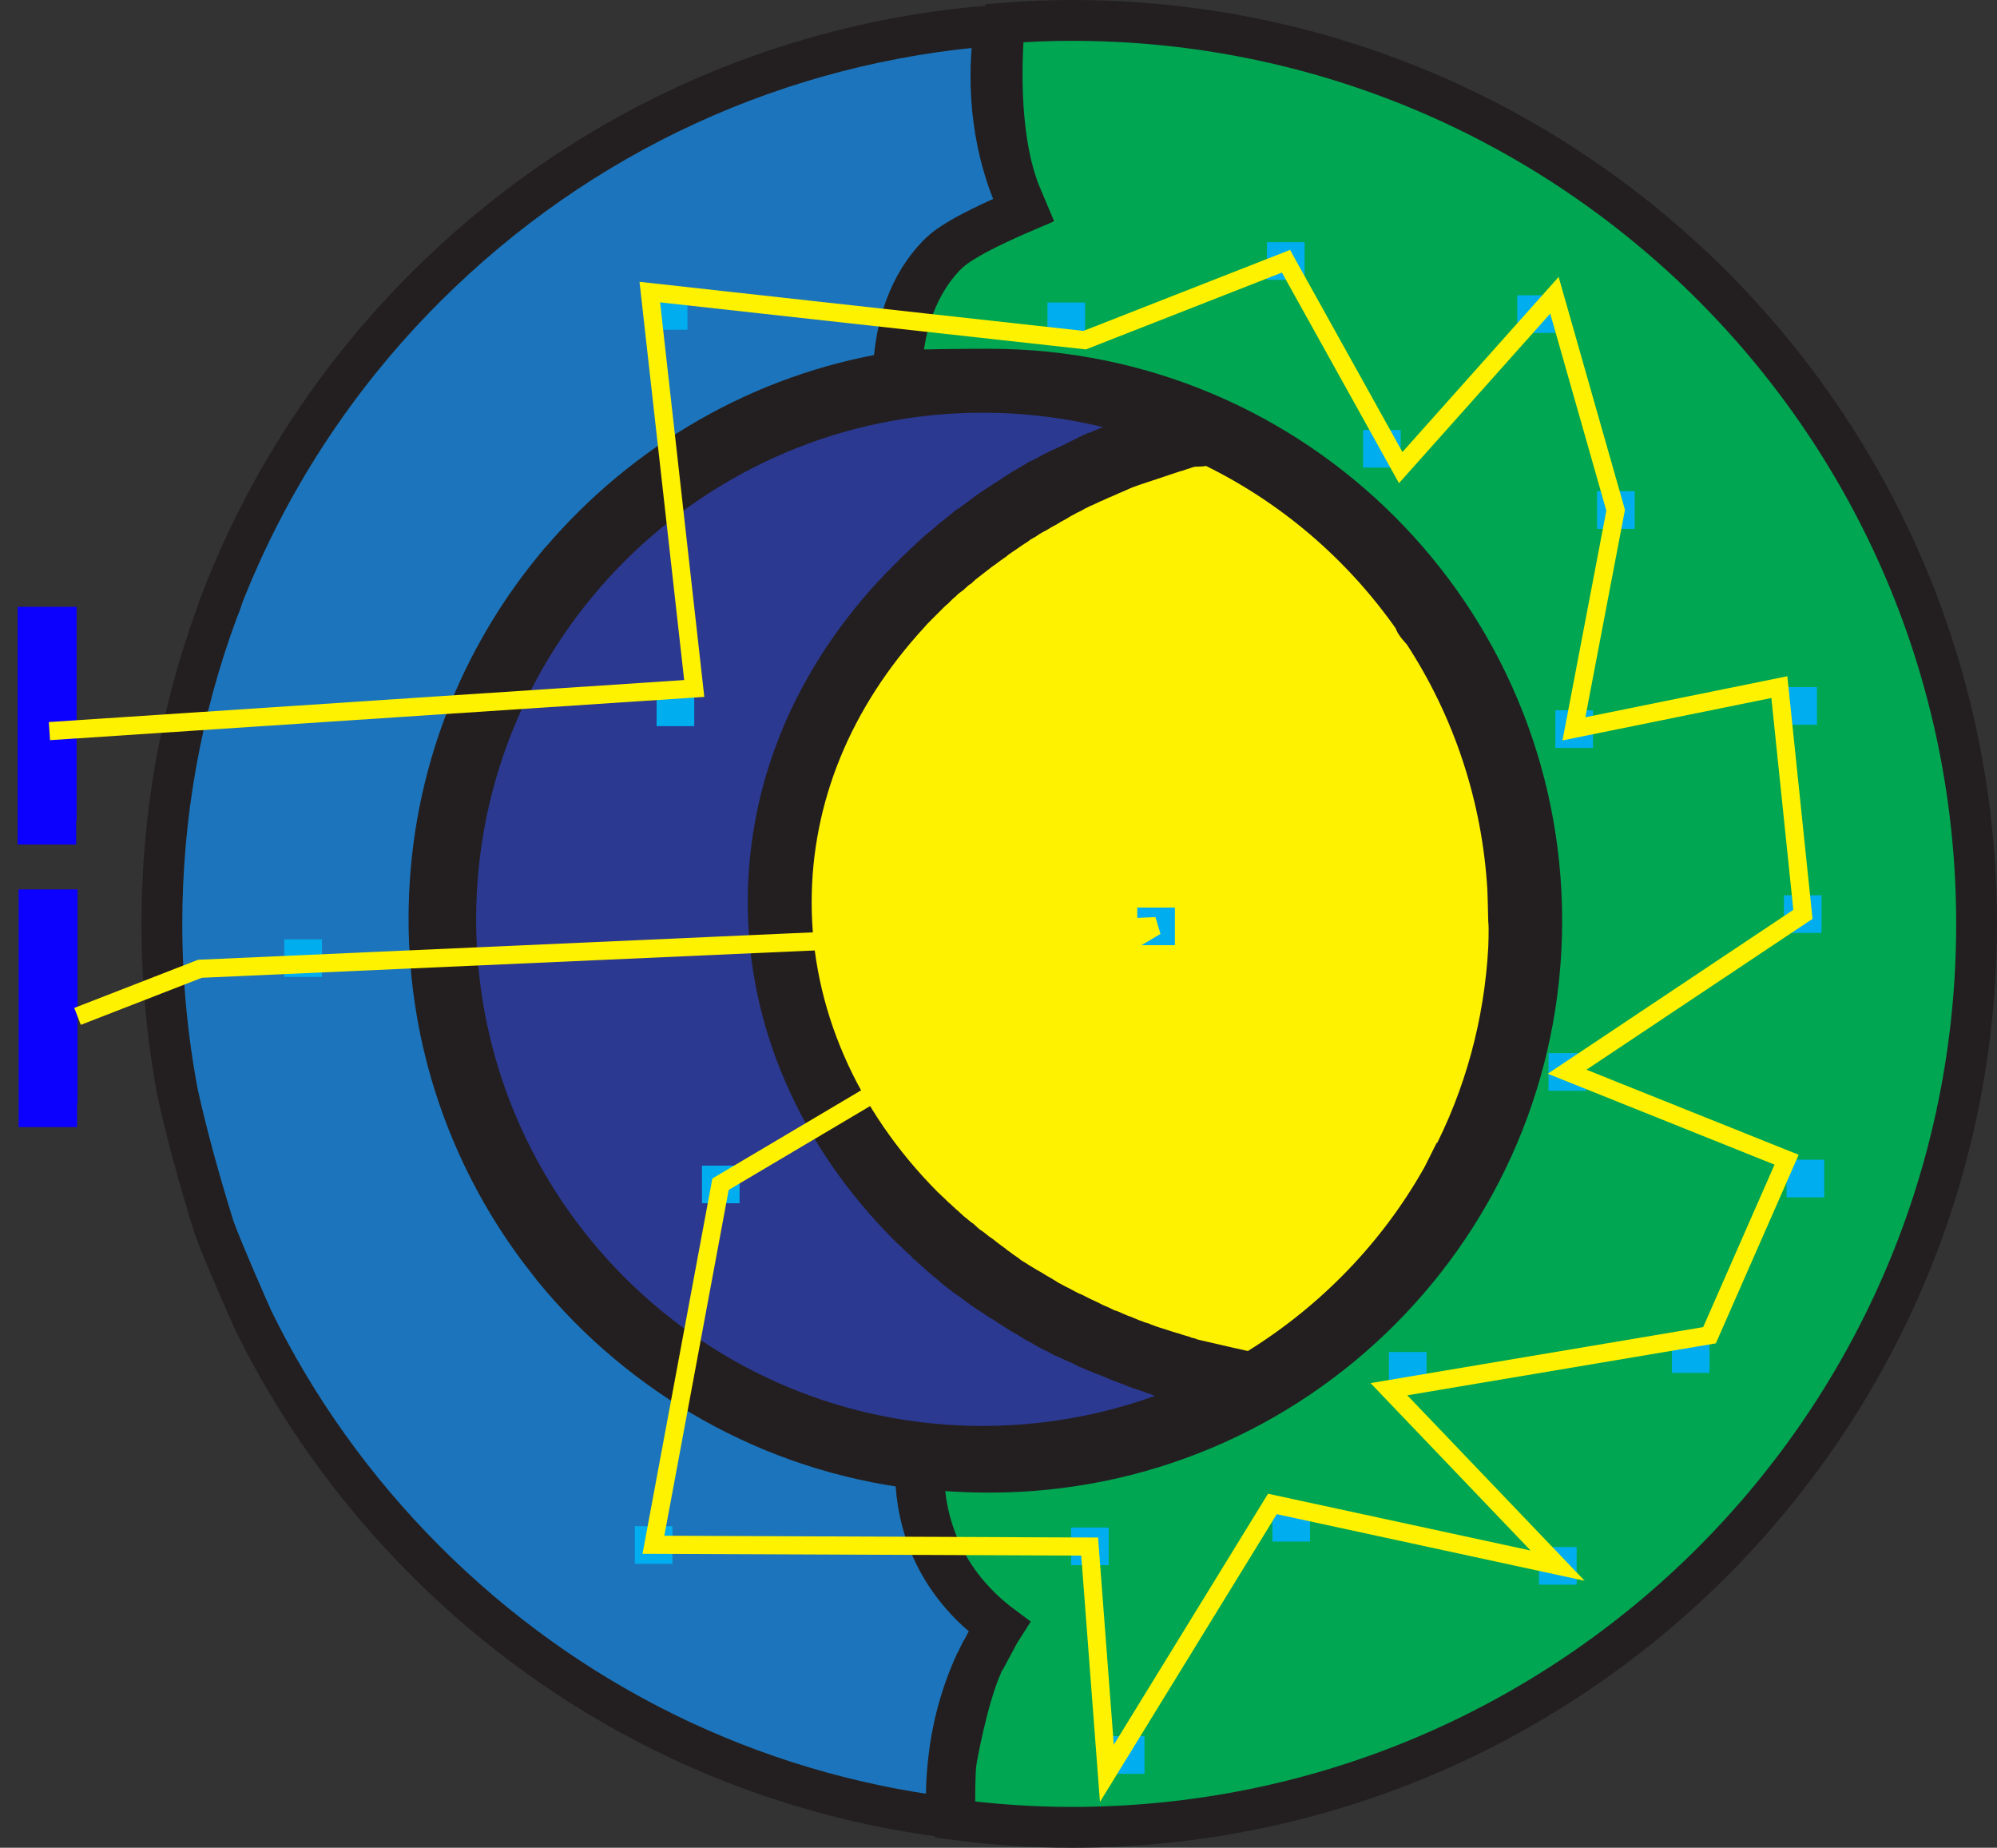<?xml version="1.0" encoding="utf-8"?>
<!-- Generator: Adobe Illustrator 19.2.1, SVG Export Plug-In . SVG Version: 6.00 Build 0)  -->
<svg version="1.1" id="Layer_1" xmlns="http://www.w3.org/2000/svg" xmlns:xlink="http://www.w3.org/1999/xlink" x="0px" y="0px"
	 viewBox="0 0 440.4 407.4" style="enable-background:new 0 0 440.4 407.4;" xml:space="preserve">
<rect x="0" y="0" width="440.4" height="407.4" fill="#333333" stroke="none"/>
<style type="text/css">
	.st0{fill:#00A651;stroke:#231F20;stroke-width:9;stroke-miterlimit:10;}
	.st1{fill:#1C75BC;stroke:#231F20;stroke-width:9;stroke-miterlimit:10;}
	.st2{fill:#2B3990;stroke:#231F20;stroke-width:9;stroke-miterlimit:10;}
	.st3{fill:#FFF200;stroke:#231F20;stroke-width:9;stroke-miterlimit:10;}
	.st4{fill:#00AEEF;}
	.st5{fill:#0C00FF;}
	.st6{fill:none;stroke:#FFF200;stroke-width:4;}
</style>
<path id="DIF:_SunRays" class="st0" d="M236.4,4.5c-5,0-10,0.2-14.9,0.6c-0.9,10.3-1,26.1,3.4,37.3c0.6,1.5,1.2,2.8,1.7,4
	c-14.3,6.1-16.8,8.7-18.2,10.1c-5.8,6.1-9.1,14.7-9.6,25.2c5.4-0.2,11.8-0.3,19.4-0.3C285.5,81.4,340,135.9,340,203
	s-54.5,121.6-121.8,121.6c-11.5,0-20.9-1.6-14.5-0.8c-0.1,8.8,2.4,23.6,17.5,34.8c-0.4,0.6-4.4,8.2-4.5,8.3
	c-3.4,7.5-5.8,21.3-5.8,21.4c0,0.2,0,0.3-0.1,0.5c-0.2,2.3-0.3,7.4-0.2,12.4c8.5,1.1,17.1,1.7,25.8,1.7
	c110.2,0,199.5-89.2,199.5-199.2S346.6,4.5,236.4,4.5z"/>
<path id="DIF:_MoonRAys" class="st1" d="M201.9,323.8c-32-3.9-60.3-20.3-79.8-44.1l-3.4-4.4c-15.1-20.3-24.1-45.5-24.1-72.7
	c0-29,10.1-55.6,27.1-76.6c0,0,2-2.5,2.1-2.5c18.4-21.5,44.1-36.7,73.2-41.4c0.4-10.7,3.7-19.6,9.7-25.8c1.4-1.4,3.9-4,18.2-10.1
	c-0.6-1.2-1.2-2.6-1.7-4c-5.7-14.4-5.1-28.5-3.8-36.6C172,9.2,127.8,29.4,93.8,63.4C74,83.2,58.9,106.5,49,131.9
	c0.1,0.1-1,2.8-1,2.8c-8.1,21.8-12.3,45.1-12.3,69.1c0,12.6,1.2,25.1,3.5,37.3c2,9,4.7,18.9,8,29.5c1.8,5.1,8.5,20.2,8.5,20.2
	c9.5,19.5,22.4,37.6,38.2,53.4c31.4,31.4,71.6,51,115,56.5c-0.3-2.9-0.3-7,0.2-11.9c0-0.2,0-0.3,0.1-0.5c0-0.1,0-0.2,0-0.4
	c0.7-6.3,2.4-13.6,5.8-21.1c0-0.1,0.1-0.2,0.2-0.3c0.2-0.4,0.3-0.7,0.5-1.1c0.1-0.3,0.3-0.6,0.4-0.8c0.1-0.3,0.2-0.5,0.4-0.7
	c0.3-0.6,0.6-1.1,0.9-1.7c0.2-0.3,0.4-0.6,0.5-0.9c0.1-0.1,0.1-0.2,0.2-0.3c0.1-0.2,0.2-0.4,0.3-0.6c0.4-0.6,0.7-1.2,1.1-1.8
	C204.3,347.4,201.8,332.6,201.9,323.8z"/>
<path id="DIF:_Moon" class="st2" d="M268.2,306.9c-15.9,7.9-33.6,12-51.5,12c-64.1,0-116.2-52.1-116.2-116.2
	c0-64.1,52.1-116.2,116.2-116.2c14.1,0,27.7,2.5,40.7,7.3c-0.4,0.1-0.8,0.2-1.2,0.4c-0.3,0.1-0.6,0.2-0.9,0.3
	c-0.6,0.2-1.2,0.4-1.7,0.6c-0.2,0.1-0.4,0.1-0.6,0.2c-0.8,0.3-1.5,0.5-2.3,0.8c-0.3,0.1-0.5,0.2-0.8,0.3c-0.5,0.2-1,0.4-1.5,0.6
	c-0.3,0.1-0.6,0.2-1,0.4c-0.4,0.2-0.9,0.3-1.3,0.5c-0.3,0.1-0.7,0.3-1,0.4c-0.4,0.2-0.9,0.3-1.3,0.5c-0.3,0.1-0.7,0.3-1,0.4
	c-0.4,0.2-0.8,0.4-1.2,0.5c-0.3,0.2-0.7,0.3-1,0.4c-0.4,0.2-0.8,0.4-1.2,0.6c-0.3,0.2-0.7,0.3-1,0.5c-0.4,0.2-0.8,0.4-1.2,0.6
	c-0.3,0.2-0.6,0.3-1,0.5c-0.4,0.2-0.9,0.4-1.3,0.6c-0.3,0.1-0.6,0.3-0.9,0.4c-0.5,0.3-1.1,0.5-1.6,0.8c-0.2,0.1-0.4,0.2-0.6,0.3
	c-0.7,0.4-1.4,0.8-2.1,1.1c-0.3,0.1-0.5,0.3-0.8,0.4c-0.4,0.3-0.9,0.5-1.3,0.8c-0.3,0.2-0.6,0.3-0.9,0.5c-0.4,0.2-0.8,0.5-1.2,0.7
	c-0.3,0.2-0.6,0.4-0.9,0.6c-0.4,0.2-0.8,0.5-1.1,0.7c-0.3,0.2-0.6,0.4-0.9,0.6c-0.4,0.2-0.8,0.5-1.1,0.7c-0.3,0.2-0.6,0.4-0.9,0.6
	c-0.4,0.2-0.7,0.5-1.1,0.7c-0.3,0.2-0.6,0.4-0.9,0.6c-0.4,0.3-0.8,0.5-1.1,0.8c-0.3,0.2-0.5,0.4-0.8,0.6c-0.4,0.3-0.8,0.6-1.2,0.9
	c-0.2,0.2-0.5,0.3-0.7,0.5c-0.5,0.4-1.1,0.8-1.6,1.2c-0.1,0.1-0.2,0.2-0.3,0.2c-0.6,0.5-1.2,0.9-1.8,1.4c-0.2,0.2-0.4,0.3-0.6,0.5
	c-0.4,0.3-0.8,0.6-1.2,1c-0.2,0.2-0.5,0.4-0.7,0.6c-0.4,0.3-0.7,0.6-1.1,0.9c-0.3,0.2-0.5,0.4-0.7,0.6c-0.3,0.3-0.7,0.6-1,0.9
	c-0.3,0.2-0.5,0.4-0.7,0.7c-0.3,0.3-0.7,0.6-1,0.9c-0.2,0.2-0.5,0.4-0.7,0.7c-0.3,0.3-0.7,0.6-1,0.9c-0.2,0.2-0.5,0.4-0.7,0.7
	c-0.3,0.3-0.7,0.7-1,1l-0.6,0.6c-0.4,0.4-0.7,0.7-1.1,1.1c-0.2,0.2-0.4,0.4-0.5,0.5c-0.5,0.6-1,1.1-1.6,1.7
	c-18,19.6-27.5,43-27.5,67.7c0,25.9,10.9,51.1,30.8,71.1c0.6,0.6,1.2,1.2,1.8,1.7c0.2,0.2,0.4,0.4,0.6,0.6c0.4,0.4,0.8,0.8,1.2,1.1
	c0.2,0.2,0.5,0.4,0.7,0.7c0.4,0.3,0.8,0.7,1.1,1c0.3,0.2,0.5,0.5,0.8,0.7c0.4,0.3,0.7,0.6,1.1,1c0.3,0.2,0.5,0.5,0.8,0.7
	c0.4,0.3,0.7,0.6,1.1,0.9c0.3,0.2,0.6,0.5,0.8,0.7c0.4,0.3,0.7,0.6,1.1,0.9c0.3,0.2,0.6,0.4,0.9,0.7c0.4,0.3,0.8,0.6,1.2,0.9
	c0.3,0.2,0.6,0.4,0.9,0.6c0.4,0.3,0.8,0.6,1.2,0.9c0.3,0.2,0.6,0.4,0.8,0.6c0.4,0.3,0.9,0.6,1.3,0.9c0.3,0.2,0.5,0.4,0.8,0.5
	c0.6,0.4,1.2,0.8,1.8,1.2c0.1,0.1,0.2,0.2,0.4,0.2c0.7,0.5,1.4,0.9,2.1,1.4c0.3,0.2,0.5,0.3,0.8,0.5c0.5,0.3,0.9,0.6,1.4,0.9
	c0.3,0.2,0.6,0.4,0.9,0.5c0.4,0.3,0.9,0.5,1.3,0.8c0.3,0.2,0.7,0.4,1,0.6c0.4,0.2,0.8,0.5,1.3,0.7c0.3,0.2,0.7,0.4,1,0.6
	c0.4,0.2,0.8,0.5,1.3,0.7c0.3,0.2,0.7,0.4,1,0.5c0.4,0.2,0.8,0.4,1.3,0.7c0.4,0.2,0.7,0.4,1.1,0.5c0.4,0.2,0.9,0.4,1.3,0.6
	c0.3,0.2,0.7,0.3,1.1,0.5c0.4,0.2,0.9,0.4,1.3,0.6c0.3,0.2,0.7,0.3,1,0.5c0.5,0.2,0.9,0.4,1.4,0.6c0.3,0.1,0.6,0.3,1,0.4
	c0.6,0.3,1.2,0.5,1.8,0.7c0.2,0.1,0.4,0.2,0.7,0.3c0.8,0.3,1.6,0.7,2.4,1c0.3,0.1,0.6,0.2,0.8,0.3c0.5,0.2,1.1,0.4,1.6,0.6
	c0.3,0.1,0.7,0.3,1,0.4c0.5,0.2,1,0.4,1.5,0.5c0.4,0.1,0.7,0.3,1.1,0.4c0.5,0.2,1,0.3,1.4,0.5c0.4,0.1,0.7,0.2,1.1,0.4
	c0.5,0.2,1,0.3,1.4,0.5c0.4,0.1,0.8,0.2,1.1,0.3c0.5,0.2,1,0.3,1.4,0.4c0.4,0.1,0.8,0.2,1.1,0.3c0.5,0.1,1,0.3,1.5,0.4
	c0.4,0.1,0.7,0.2,1.1,0.3c0.5,0.1,1,0.3,1.6,0.4c0.3,0.1,0.7,0.2,1,0.3c0.6,0.1,1.1,0.3,1.7,0.4c0.3,0.1,0.6,0.1,0.9,0.2
	C268,306.9,268.1,306.9,268.2,306.9z"/>
<path id="DIF:_Sun" class="st3" d="M332.7,209.1C332.7,209.1,332.7,209.1,332.7,209.1c-0.9,16.6-5.3,32.8-13,47.4c0,0-0.1,0-0.1,0
	l-1.3,2.6c0,0,0,0,0,0c-0.4,0.8-0.9,1.6-1.3,2.3c-9.9,16.9-24.1,31.1-40.9,41.2c-0.3,0-0.5-0.1-0.8-0.1c-0.5-0.1-0.9-0.2-1.4-0.3
	c-0.4-0.1-0.8-0.2-1.3-0.3c-0.5-0.1-0.9-0.2-1.4-0.3c-0.4-0.1-0.9-0.2-1.3-0.3c-0.4-0.1-0.9-0.2-1.3-0.3c-0.4-0.1-0.9-0.2-1.3-0.3
	c-0.4-0.1-0.9-0.2-1.3-0.3c-0.4-0.1-0.9-0.2-1.3-0.3c-0.4-0.1-0.9-0.2-1.3-0.3c-0.4-0.1-0.9-0.2-1.3-0.4c-0.4-0.1-0.9-0.2-1.3-0.4
	c-0.4-0.1-0.9-0.3-1.3-0.4c-0.4-0.1-0.8-0.3-1.3-0.4c-0.4-0.1-0.9-0.3-1.3-0.4c-0.4-0.1-0.8-0.3-1.2-0.4c-0.4-0.1-0.9-0.3-1.3-0.4
	c-0.4-0.1-0.8-0.3-1.2-0.4c-0.4-0.2-0.9-0.3-1.3-0.5c-0.4-0.1-0.8-0.3-1.2-0.4c-0.4-0.2-0.9-0.3-1.3-0.5c-0.4-0.2-0.8-0.3-1.2-0.5
	c-0.4-0.2-0.9-0.3-1.3-0.5c-0.4-0.2-0.8-0.3-1.2-0.5c-0.4-0.2-0.8-0.4-1.3-0.5c-0.4-0.2-0.8-0.3-1.1-0.5c-0.4-0.2-0.8-0.4-1.3-0.6
	c-0.4-0.2-0.8-0.3-1.1-0.5c-0.4-0.2-0.8-0.4-1.2-0.6c-0.4-0.2-0.7-0.3-1.1-0.5c-0.4-0.2-0.8-0.4-1.2-0.6c-0.4-0.2-0.7-0.4-1.1-0.5
	c-0.4-0.2-0.8-0.4-1.2-0.6c-0.4-0.2-0.7-0.4-1.1-0.6c-0.4-0.2-0.8-0.4-1.2-0.6c-0.4-0.2-0.7-0.4-1.1-0.6c-0.4-0.2-0.8-0.4-1.2-0.7
	c-0.3-0.2-0.7-0.4-1-0.6c-0.4-0.2-0.8-0.5-1.2-0.7c-0.3-0.2-0.7-0.4-1-0.6c-0.4-0.2-0.8-0.5-1.2-0.7c-0.3-0.2-0.7-0.4-1-0.6
	c-0.4-0.2-0.8-0.5-1.1-0.7c-0.3-0.2-0.7-0.4-1-0.6c-0.4-0.3-0.8-0.5-1.1-0.8c-0.3-0.2-0.6-0.4-1-0.7c-0.4-0.3-0.7-0.5-1.1-0.8
	c-0.3-0.2-0.6-0.4-0.9-0.7c-0.4-0.3-0.7-0.5-1.1-0.8c-0.3-0.2-0.6-0.5-0.9-0.7c-0.4-0.3-0.7-0.6-1.1-0.8c-0.3-0.2-0.6-0.5-0.9-0.7
	c-0.4-0.3-0.7-0.6-1.1-0.8c-0.3-0.2-0.6-0.5-0.9-0.7c-0.3-0.3-0.7-0.6-1-0.9c-0.3-0.2-0.6-0.5-0.9-0.7c-0.4-0.3-0.7-0.6-1.1-0.9
	c-0.3-0.2-0.6-0.5-0.8-0.7c-0.4-0.3-0.7-0.7-1.1-1c-0.3-0.2-0.5-0.5-0.8-0.7c-0.4-0.4-0.8-0.8-1.2-1.1c-0.2-0.2-0.4-0.4-0.6-0.6
	c-0.6-0.6-1.2-1.1-1.8-1.7c-18.8-18.9-29.1-42.7-29.1-67c0-23.2,9-45.2,26-63.7c0.5-0.6,1-1.1,1.6-1.7c0.2-0.2,0.3-0.4,0.5-0.5
	c0.4-0.4,0.7-0.7,1.1-1.1c0.2-0.2,0.5-0.5,0.7-0.7c0.3-0.3,0.6-0.6,0.9-0.9c0.3-0.2,0.5-0.5,0.8-0.7c0.3-0.3,0.6-0.6,0.9-0.9
	c0.3-0.2,0.5-0.5,0.8-0.7c0.3-0.3,0.6-0.6,0.9-0.8c0.3-0.2,0.6-0.5,0.9-0.7c0.3-0.3,0.6-0.5,0.9-0.8c0.3-0.3,0.6-0.5,0.9-0.7
	c0.3-0.3,0.6-0.5,0.9-0.8c0.3-0.2,0.6-0.5,0.9-0.7c0.3-0.2,0.6-0.5,0.9-0.7c0.3-0.2,0.6-0.5,0.9-0.7c0.3-0.2,0.6-0.5,0.9-0.7
	c0.3-0.2,0.6-0.5,1-0.7c0.3-0.2,0.6-0.5,0.9-0.7c0.3-0.2,0.7-0.5,1-0.7c0.3-0.2,0.6-0.4,0.9-0.7c0.3-0.2,0.7-0.5,1-0.7
	c0.3-0.2,0.6-0.4,0.9-0.6c0.3-0.2,0.7-0.5,1-0.7c0.3-0.2,0.6-0.4,0.9-0.6c0.3-0.2,0.7-0.4,1-0.7c0.3-0.2,0.6-0.4,1-0.6
	c0.4-0.2,0.7-0.4,1.1-0.7c0.3-0.2,0.7-0.4,1-0.6c0.4-0.2,0.7-0.4,1.1-0.6c0.3-0.2,0.7-0.4,1-0.6c0.4-0.2,0.7-0.4,1.1-0.6
	c0.3-0.2,0.7-0.4,1-0.6c0.4-0.2,0.7-0.4,1.1-0.6c0.3-0.2,0.7-0.4,1-0.6c0.4-0.2,0.7-0.4,1.1-0.6c0.3-0.2,0.7-0.4,1-0.5
	c0.4-0.2,0.8-0.4,1.1-0.6c0.3-0.2,0.7-0.3,1-0.5c0.4-0.2,0.8-0.4,1.1-0.5c0.4-0.2,0.7-0.3,1.1-0.5c0.4-0.2,0.8-0.4,1.1-0.5
	c0.4-0.2,0.7-0.3,1.1-0.5c0.4-0.2,0.8-0.3,1.2-0.5c0.4-0.2,0.7-0.3,1.1-0.5c0.4-0.2,0.8-0.3,1.2-0.5c0.4-0.2,0.7-0.3,1.1-0.5
	c0.4-0.2,0.8-0.3,1.2-0.5c0.4-0.1,0.8-0.3,1.1-0.4c0.4-0.1,0.8-0.3,1.2-0.4c0.4-0.1,0.8-0.3,1.2-0.4c0.4-0.1,0.8-0.3,1.2-0.4
	c0.4-0.1,0.8-0.3,1.2-0.4c0.4-0.1,0.8-0.3,1.2-0.4c0.4-0.1,0.8-0.3,1.2-0.4c0.4-0.1,0.8-0.3,1.2-0.4c0.4-0.1,0.8-0.3,1.2-0.4
	c0.4-0.1,0.8-0.2,1.2-0.4c0.4-0.1,0.8-0.2,1.2-0.4c0.4-0.1,0.8-0.2,1.2-0.3c0.1,0,0.3-0.1,0.4-0.1c0,0,3,0.1,3.3-0.5
	c18.4,8.7,34.1,22.1,45.7,38.8c-0.4,0.3,1.7,2.5,1.8,2.6c11.1,16.9,17.5,36.4,18.7,56.6c0,0,0.2,5.6,0.2,7
	C332.9,204.8,332.7,209.1,332.7,209.1z"/>
<rect id="NLED:_APA102C" x="62.7" y="207.1" class="st4" width="8.3" height="8.3"/>
<rect id="NLED:_APA102C_1_" x="143.3" y="64.4" class="st4" width="8.3" height="8.3"/>
<rect id="NLED:_APA102C_2_" x="279.4" y="53.4" class="st4" width="8.3" height="8.3"/>
<rect id="NLED:_APA102C_3_" x="231" y="66.7" class="st4" width="8.3" height="8.3"/>
<rect id="NLED:_APA102C_4_" x="300.6" y="94.8" class="st4" width="8.3" height="8.3"/>
<rect id="NLED:_APA102C_5_" x="334.6" y="65.1" class="st4" width="8.3" height="8.3"/>
<rect id="NLED:_APA102C_6_" x="352.2" y="108.3" class="st4" width="8.3" height="8.3"/>
<rect id="NLED:_APA102C_7_" x="343" y="156.6" class="st4" width="8.3" height="8.3"/>
<rect id="NLED:_APA102C_8_" x="392.4" y="151.5" class="st4" width="8.3" height="8.3"/>
<rect id="NLED:_APA102C_9_" x="341.5" y="232.2" class="st4" width="8.3" height="8.3"/>
<rect id="NLED:_APA102C_10_" x="393.4" y="197.4" class="st4" width="8.3" height="8.3"/>
<rect id="NLED:_APA102C_11_" x="394" y="255.7" class="st4" width="8.3" height="8.3"/>
<rect id="NLED:_APA102C_12_" x="306.3" y="298.1" class="st4" width="8.3" height="8.3"/>
<rect id="NLED:_APA102C_13_" x="368.7" y="294.4" class="st4" width="8.3" height="8.3"/>
<rect id="NLED:_APA102C_14_" x="339.4" y="341.1" class="st4" width="8.3" height="8.3"/>
<rect id="NLED:_APA102C_15_" x="280.6" y="331.6" class="st4" width="8.3" height="8.3"/>
<rect id="NLED:_APA102C_16_" x="236.2" y="336.8" class="st4" width="8.3" height="8.3"/>
<rect id="NLED:_APA102C_17_" x="244.1" y="382.8" class="st4" width="8.3" height="8.3"/>
<rect id="NLED:_APA102C_18_" x="140" y="336.5" class="st4" width="8.3" height="8.3"/>
<rect id="NLED:_APA102C_19_" x="144.8" y="151.8" class="st4" width="8.3" height="8.3"/>
<rect id="NLED:_APA102C_20_" x="154.8" y="257" class="st4" width="8.3" height="8.3"/>
<rect id="NLED:_APA102C_21_" x="250.8" y="200.1" class="st4" width="8.3" height="8.3"/>
<path id="BO:_Breakout" class="st5" d="M17.1,243.3v-5.2v-3.5v-10.5v-3.5v-10.5v-14H4.1v14v10.5v3.5v10.5v3.5v5.2v5.2h12.9V243.3z"
	/>
<path id="BI:_Breakin" class="st5" d="M16.9,181v-5.2v-3.5v-10.5v-3.5v-10.5v-14H3.9v14v10.5v3.5v10.5v3.5v5.2v5.2h12.9V181z"/>
<polyline id="CP:_CircuitPath" class="st6" points="10.9,161.2 153.1,151.8 143.3,64.4 239.2,75 283.6,57.6 308.9,103.1 342.8,65.1 
	356.3,112.5 347.1,160.7 392.4,151.5 397.6,201.6 345.6,236.3 394,255.7 377,294.4 306.3,306.3 343.5,345.2 280.6,331.6 244.1,391 
	240.3,341 144.1,340.6 158.9,261.1 254.9,204.2 44.1,213.6 17.1,224.1 "/>
</svg>
